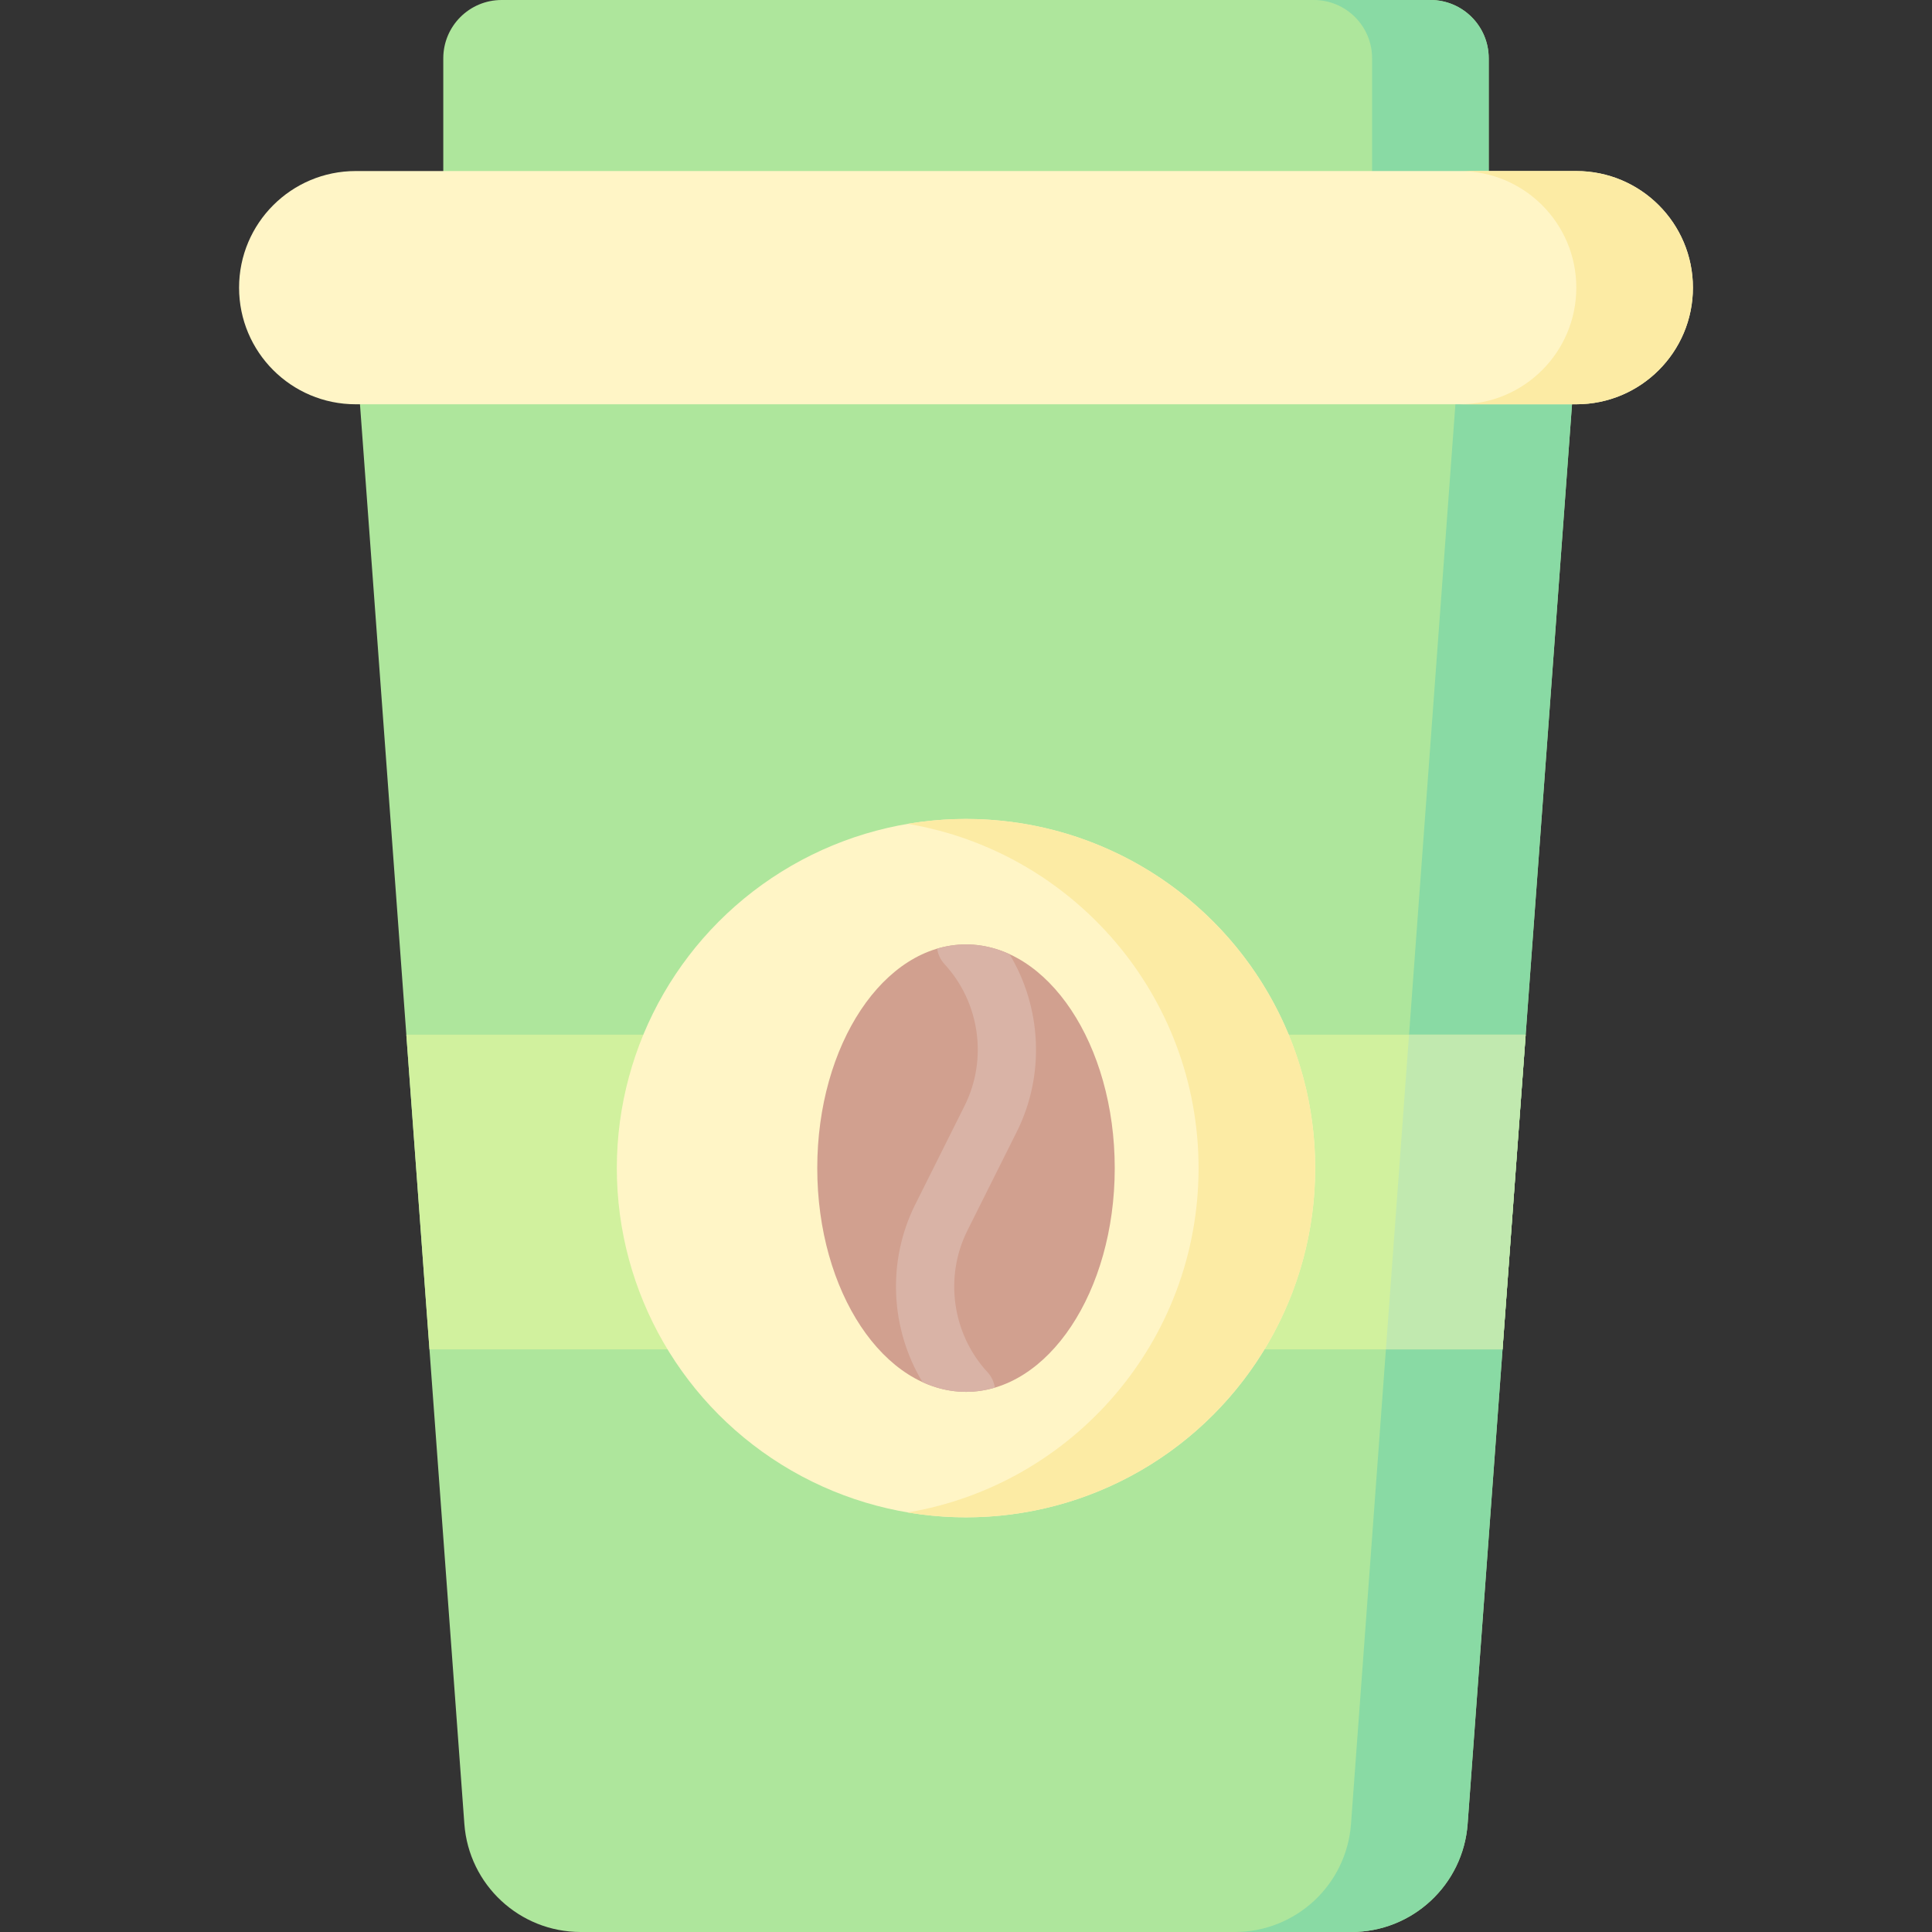 <svg id="Capa_1" enable-background="new 0 0 512 512" height="512" viewBox="0 0 512 512" width="512" xmlns="http://www.w3.org/2000/svg"><rect x="0" y="0" width="512" height="512" fill="#333333" stroke="none"/><g><path d="m379.073 0h-246.146c-8.534 0-15.453 6.918-15.453 15.453v30.905h277.052v-30.905c0-8.535-6.918-15.453-15.453-15.453z" fill="#aee69c"/><path d="m379.073 0h-30.905c8.534 0 15.453 6.919 15.453 15.453v30.905h30.905v-30.905c0-8.534-6.918-15.453-15.453-15.453z" fill="#89daa4"/><path d="m358.117 512h-204.234c-16.189 0-29.635-12.493-30.822-28.639l-28.8-391.675h323.477l-28.8 391.675c-1.186 16.146-14.632 28.639-30.821 28.639z" fill="#aee69c"/><path d="m386.833 91.686-28.8 391.675c-1.187 16.146-14.633 28.639-30.822 28.639h30.905c16.189 0 29.635-12.493 30.822-28.639l28.8-391.675z" fill="#89daa4"/><path d="m417.738 45.328h-323.476c-17.069 0-30.905 13.837-30.905 30.905 0 17.069 13.837 30.905 30.905 30.905h323.477c17.069 0 30.905-13.837 30.905-30.905 0-17.068-13.837-30.905-30.906-30.905z" fill="#fff5c6"/><path d="m417.738 45.328h-30.905c17.069 0 30.905 13.837 30.905 30.905 0 17.069-13.837 30.905-30.905 30.905h30.905c17.069 0 30.905-13.837 30.905-30.905.001-17.068-13.836-30.905-30.905-30.905z" fill="#fceba4"/><g><path d="m398.186 357.599 6.132-83.398h-296.636l6.132 83.398z" fill="#d1f19e"/><path d="m373.413 274.201-6.132 83.398h30.905l6.132-83.398z" fill="#c1e9af"/><g><circle cx="256" cy="309.569" fill="#fff5c6" r="92.536"/><path d="m256 217.033c-5.266 0-10.427.446-15.453 1.292 43.749 7.356 77.084 45.404 77.084 91.245s-33.334 83.889-77.084 91.245c5.026.845 10.187 1.292 15.453 1.292 51.106 0 92.536-41.43 92.536-92.536 0-51.108-41.43-92.538-92.536-92.538z" fill="#fceba4"/><g><ellipse cx="256" cy="309.569" fill="#d1a08f" rx="39.418" ry="59.287"/><path d="m248.357 251.406c.217 1.487.868 2.927 1.964 4.115 9.334 10.119 11.469 25.191 5.313 37.505l-13.089 26.176c-7.533 15.067-6.579 32.952 1.917 47.067 3.65 1.678 7.523 2.587 11.538 2.587 2.616 0 5.17-.393 7.643-1.123-.217-1.487-.868-2.927-1.964-4.115-9.334-10.119-11.469-25.191-5.313-37.505l13.089-26.176c7.533-15.067 6.579-32.952-1.917-47.067-3.65-1.678-7.523-2.587-11.538-2.587-2.616-.001-5.17.392-7.643 1.123z" fill="#d9b3a6"/></g></g></g></g></svg>